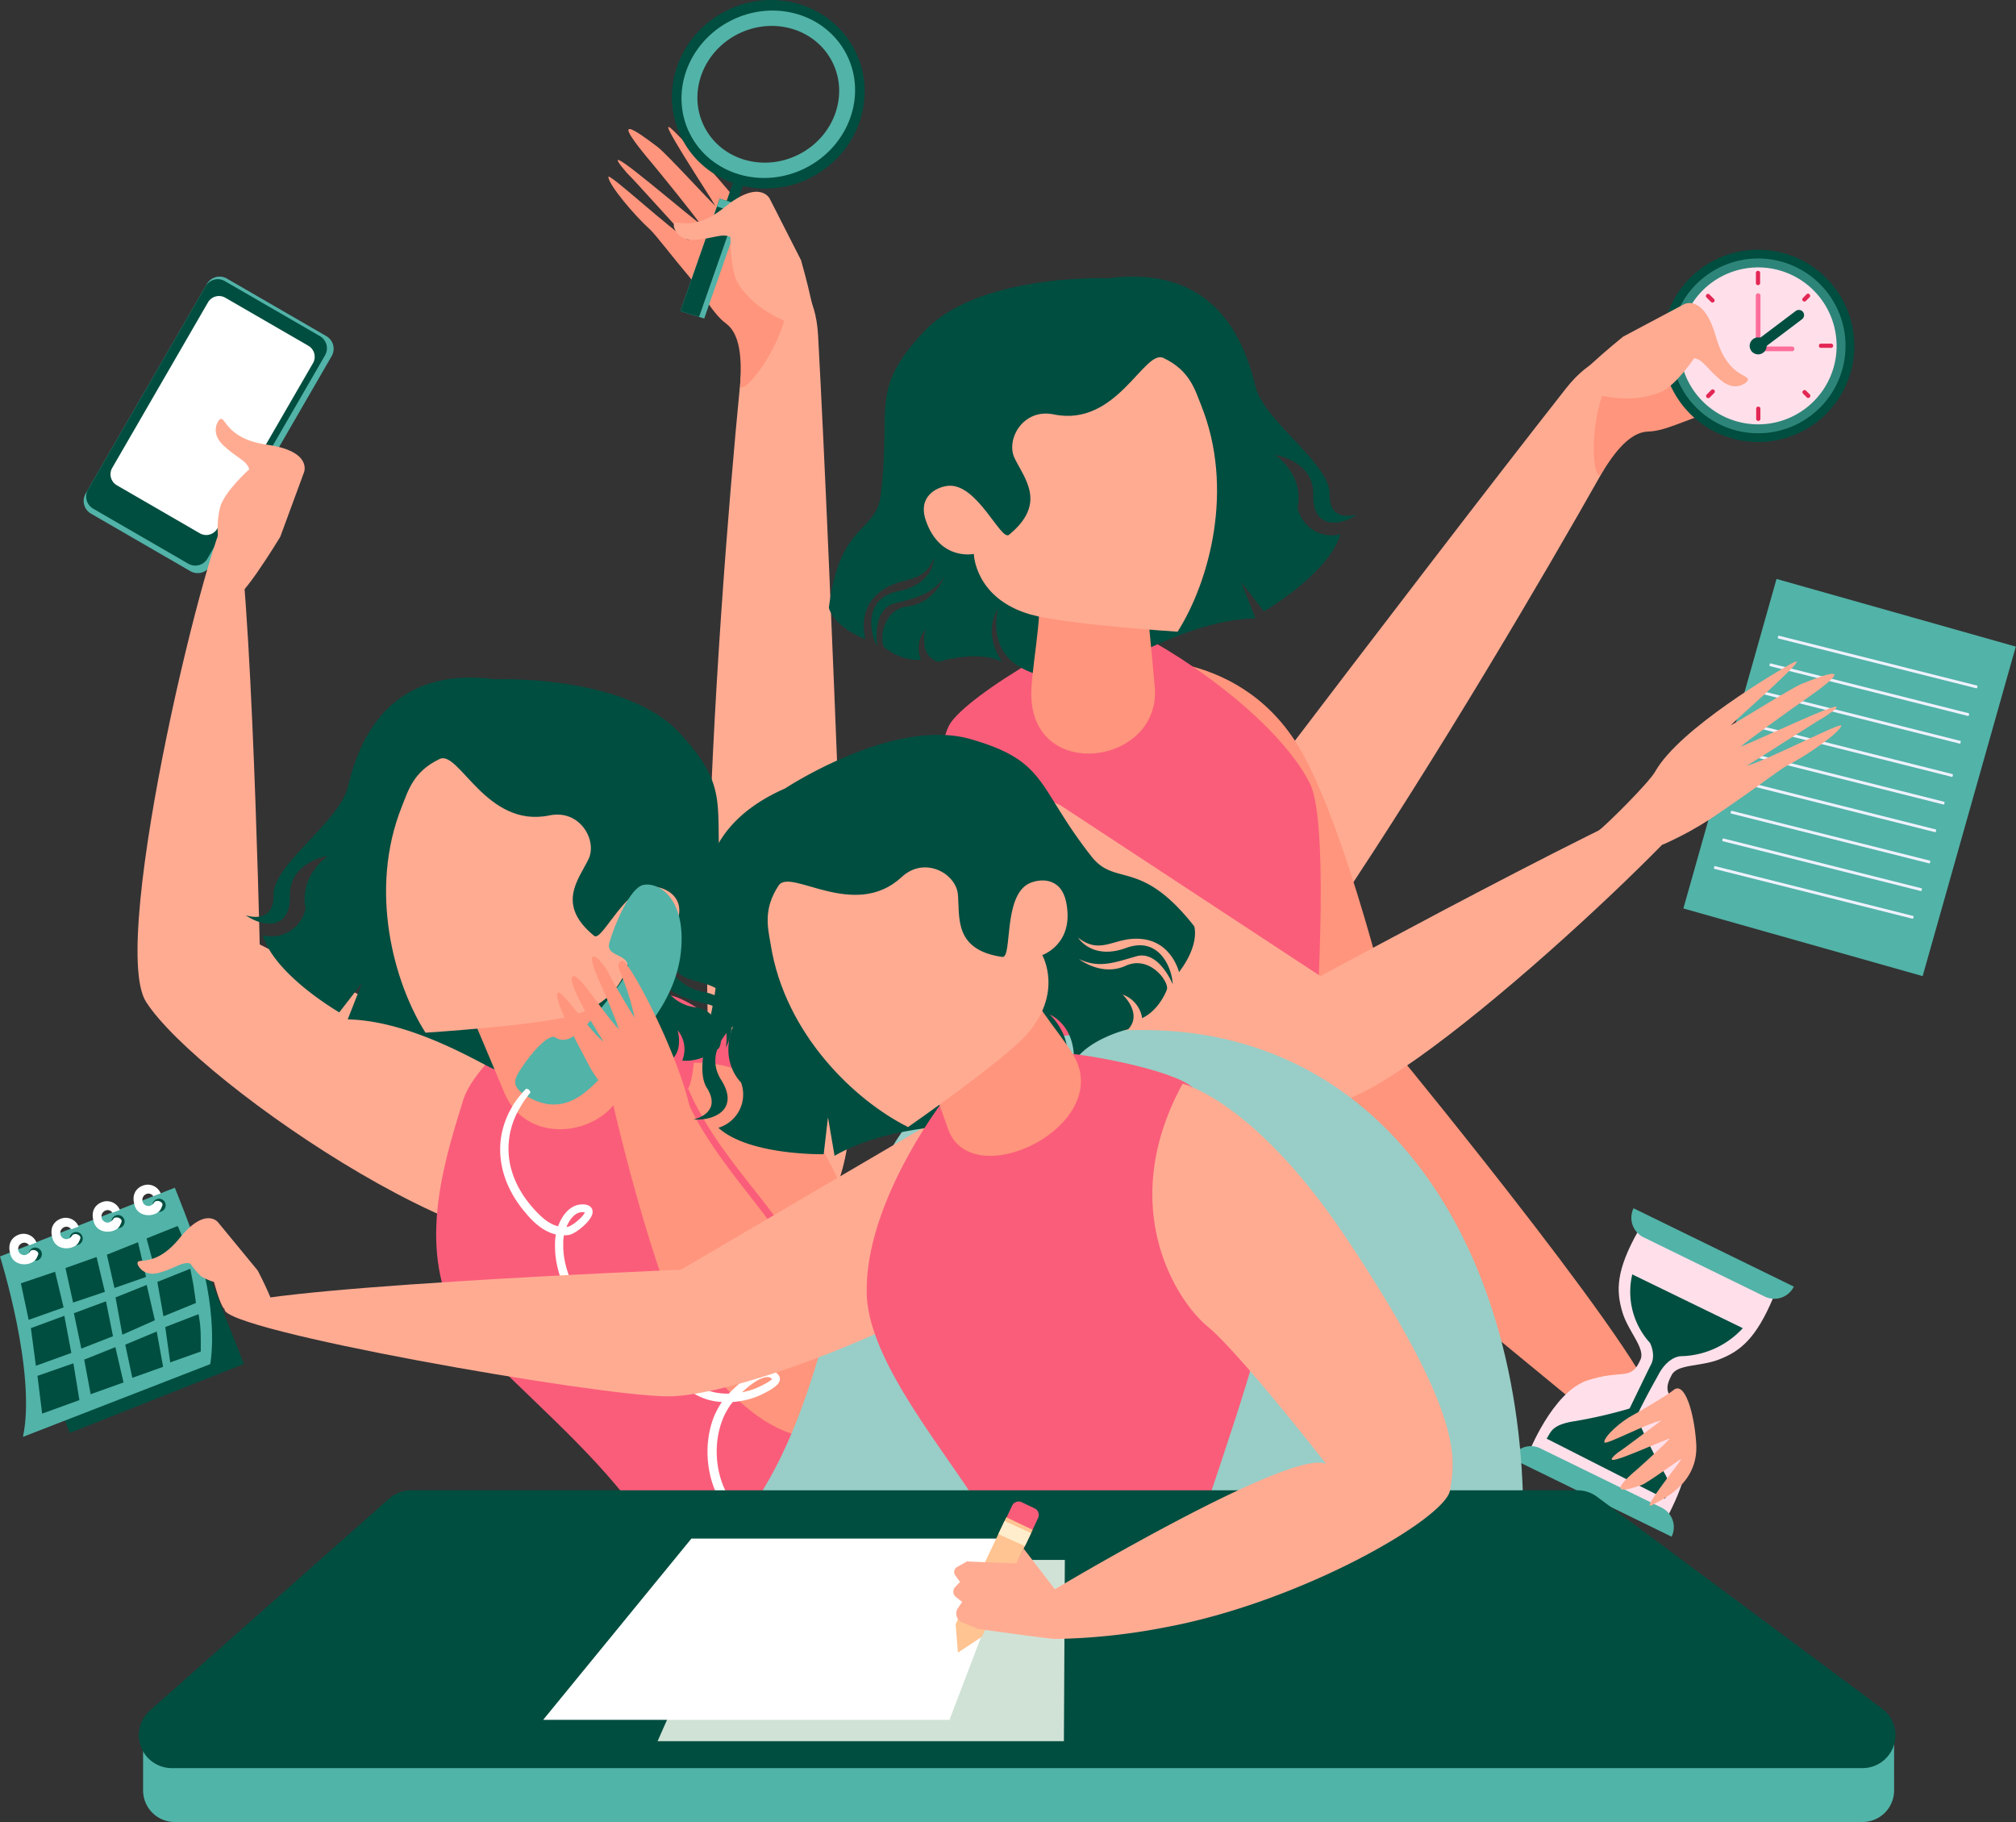 <svg xmlns="http://www.w3.org/2000/svg" xmlns:xlink="http://www.w3.org/1999/xlink" width="387.427" height="350.082" viewBox="0 0 387.427 350.082">
  <rect x="0" y="0" width="387.427" height="350.082" fill="#333333" stroke="none"/>
  <defs>
    <clipPath id="clip-path">
      <path id="Trazado_110989" data-name="Trazado 110989" d="M193.833,280.758s-.571,6.4-1.829,4.944c-5.93-6.857-14.287-3.343-14.591-1.452-.135.838,9.145,40.99,16.42,51.346,15.459,22,28.831,19.216,33.219,11.761C233.806,335.882,223.311,279.726,193.833,280.758Z" fill="none"/>
    </clipPath>
    <clipPath id="clip-path-2">
      <path id="Trazado_111028" data-name="Trazado 111028" d="M258.945,370.489l-5.057-2.406-9.741,20.549.449,5.457,4.608-3.051Z" fill="none"/>
    </clipPath>
  </defs>
  <g id="Grupo_78706" data-name="Grupo 78706" transform="translate(-60.501 -76.554)">
    <g id="Grupo_74550" data-name="Grupo 74550">
      <g id="Grupo_74540" data-name="Grupo 74540">
        <path id="Trazado_110958" data-name="Trazado 110958" d="M205.121,314.351s17.108,5.289,18.82-23.367c0,0-3.677-103.621-6.225-150-.853-15.527-13.295-13.942-14.616-12.3-.587.729.677,11.054-.356,21.6C198.246,196.173,189.927,310.132,205.121,314.351Z" fill="#ffab92" fill-rule="evenodd"/>
      </g>
      <g id="Grupo_74541" data-name="Grupo 74541">
        <path id="Trazado_110959" data-name="Trazado 110959" d="M202.751,150.436c-.22,3.583,11.263-10.4,8.853-19.941-2.344-9.28-19.79-26.97-21.522-28.688-2.172-2.112-2.008-1.2,6.872,12.638.253.4.5.806.74,1.212.085.144.171.29.258.436-1.589-1.464-9.328-9.969-11.054-11.286-4.016-3.068-9.96-7.313-.789,3.488,1.024,1.232,8.053,9.845,8.928,11.286-6.875-5.431-20.69-17.475-14.072-9.81,1.081.979,10.974,12.029,11.963,13-3.624-2.113-15.579-13.244-15.516-12.206.091,1.522,4.982,7.364,8.028,10.1.988.889,4.981,6.089,6.9,8.318,3.079,3.584,4.907,7.672,7.7,9.739S203.042,145.672,202.751,150.436Z" fill="#ff957c" fill-rule="evenodd"/>
      </g>
      <g id="Grupo_74548" data-name="Grupo 74548">
        <g id="Grupo_74542" data-name="Grupo 74542">
          <path id="Trazado_110960" data-name="Trazado 110960" d="M199.995,115.591l1.9.585,2.013-5.761-1.9-.585Z" fill="#004e40" fill-rule="evenodd"/>
        </g>
        <g id="Grupo_74543" data-name="Grupo 74543">
          <path id="Trazado_110961" data-name="Trazado 110961" d="M191.259,136.342l4.577,1.41,7.551-21.607-4.577-1.41Z" fill="#52b3a8" fill-rule="evenodd"/>
        </g>
        <g id="Grupo_74544" data-name="Grupo 74544">
          <path id="Trazado_110962" data-name="Trazado 110962" d="M191.259,136.342l3.587,1.1L202.4,115.84l-3.587-1.1Z" fill="#004e40" fill-rule="evenodd"/>
        </g>
        <g id="Grupo_74545" data-name="Grupo 74545">
          <path id="Trazado_110963" data-name="Trazado 110963" d="M198.283,116.241l4.577,1.41.527-1.507-4.577-1.41Z" fill="#52b3a8" fill-rule="evenodd"/>
        </g>
        <g id="Grupo_74546" data-name="Grupo 74546">
          <path id="Trazado_110964" data-name="Trazado 110964" d="M214.767,107.771c-7.51,3.795-16.563,1.007-20.219-6.228s-.531-16.176,6.979-19.972,16.563-1.007,20.219,6.227.532,16.177-6.979,19.973m-14.726-29.14c-9.2,4.647-13.022,15.6-8.546,24.455s15.562,12.272,24.758,7.625,13.023-15.6,8.546-24.455-15.561-12.273-24.758-7.625" fill="#004e40"/>
        </g>
        <g id="Grupo_74547" data-name="Grupo 74547">
          <path id="Trazado_110965" data-name="Trazado 110965" d="M213.994,106.24c-6.794,3.434-14.92,1.037-18.149-5.352S195.506,86.535,202.3,83.1s14.92-1.037,18.149,5.353.339,14.353-6.455,17.786M200.988,80.5c-8.319,4.205-11.858,13.955-7.9,21.779s13.9,10.759,22.222,6.554,11.858-13.955,7.9-21.778S209.308,76.3,200.988,80.5" fill="#52b3a8"/>
        </g>
      </g>
      <g id="Grupo_74549" data-name="Grupo 74549">
        <path id="Trazado_110966" data-name="Trazado 110966" d="M214.441,126.549l-6-11.788s-1.853-3.948-8.67,1.592-9.99,1.535-9.772,3.691c0,0,.5,2.812,4.069,2.59s5.224-1.353,6.8-.527c0,0-.109,6.583,1.6,9.138,4.413,6.58,11.628,7.538,13.843,9.442C219.23,143.192,214.441,126.549,214.441,126.549Z" fill="#ffab92" fill-rule="evenodd"/>
      </g>
    </g>
    <g id="Grupo_74564" data-name="Grupo 74564">
      <g id="Grupo_74551" data-name="Grupo 74551">
        <path id="Trazado_110967" data-name="Trazado 110967" d="M272.227,300.352s-17.044-5.491-1.993-29.937c0,0,62.5-82.729,91.217-119.238,9.612-12.224,18.89-3.783,19.028-1.678.062.933-6.9,8.661-12.112,17.891C345.707,207.541,287.09,305.622,272.227,300.352Z" fill="#ffab92" fill-rule="evenodd"/>
      </g>
      <g id="Grupo_74552" data-name="Grupo 74552">
        <path id="Trazado_110968" data-name="Trazado 110968" d="M368.277,167.507c-1.877,3.06-3.249-14.984,4.2-21.41,7.247-6.252,31.687-10.72,34.092-11.133,2.991-.481,2.334.169-12.883,6.4-.437.183-.868.375-1.3.567l-.462.21c2.141-.287,13.361-2.808,15.53-2.894,5.05-.207,12.355-.27-1.356,3.308-1.545.421-12.246,3.437-13.789,4.115,8.747-.5,26.973-2.429,17.153.048-1.447.18-15.891,3.547-17.26,3.778,4.18.35,20.358-1.9,19.711-1.086-.948,1.194-8.306,3.169-12.373,3.662-1.32.161-7.574,2.126-10.426,2.849-4.578,1.166-8.422,3.464-11.891,3.556S370.774,163.439,368.277,167.507Z" fill="#ff957c" fill-rule="evenodd"/>
      </g>
      <g id="Grupo_74562" data-name="Grupo 74562">
        <g id="Grupo_74553" data-name="Grupo 74553">
          <path id="Trazado_110969" data-name="Trazado 110969" d="M416.852,143.011a18.475,18.475,0,1,1-18.475-18.475,18.474,18.474,0,0,1,18.475,18.475" fill="#004e40"/>
        </g>
        <g id="Grupo_74556" data-name="Grupo 74556">
          <g id="Grupo_74555" data-name="Grupo 74555" opacity="0.55">
            <g id="Grupo_74554" data-name="Grupo 74554">
              <path id="Trazado_110970" data-name="Trazado 110970" d="M415.168,143.011a16.79,16.79,0,1,1-16.791-16.79,16.792,16.792,0,0,1,16.791,16.79" fill="#52b3a8"/>
            </g>
          </g>
        </g>
        <g id="Grupo_74557" data-name="Grupo 74557">
          <path id="Trazado_110971" data-name="Trazado 110971" d="M413.455,143.011a15.077,15.077,0,1,1-15.078-15.077,15.078,15.078,0,0,1,15.078,15.077" fill="#ffe0ea"/>
        </g>
        <path id="Trazado_110972" data-name="Trazado 110972" d="M398.418,157.429h-.03a.391.391,0,0,1-.392-.392v-1.962a.391.391,0,0,1,.392-.392h.03a.391.391,0,0,1,.391.392v1.962A.391.391,0,0,1,398.418,157.429Zm-9.916-4.486-.021-.021a.392.392,0,0,1,0-.554l.882-.882a.392.392,0,0,1,.554,0l.021.021a.393.393,0,0,1,0,.555l-.882.881A.39.39,0,0,1,388.5,152.943Zm18.5-1.307.021-.021a.392.392,0,0,1,.554,0l.717.717a.392.392,0,0,1,0,.554l-.021.021a.392.392,0,0,1-.554,0l-.717-.717A.392.392,0,0,1,407.005,151.636Zm-20.691-8.192h-1.963a.393.393,0,0,1-.392-.392v-.03a.392.392,0,0,1,.392-.392h1.963a.392.392,0,0,1,.392.392v.03A.393.393,0,0,1,386.314,143.444Zm26.089-.051h-1.962a.392.392,0,0,1-.392-.392v-.03a.391.391,0,0,1,.392-.392H412.4a.391.391,0,0,1,.392.392V143A.392.392,0,0,1,412.4,143.393Zm-23.958-10.245.021-.021a.392.392,0,0,1,.554,0l.882.882a.392.392,0,0,1,0,.554l-.021.021a.392.392,0,0,1-.554,0l-.882-.882A.392.392,0,0,1,388.445,133.148Zm18.545,1.236-.021-.022a.392.392,0,0,1,0-.554l.717-.717a.392.392,0,0,1,.554,0l.021.021a.392.392,0,0,1,0,.554l-.717.718A.392.392,0,0,1,406.99,134.384Zm-8.623-3.044h-.03a.392.392,0,0,1-.392-.392v-1.963a.392.392,0,0,1,.392-.392h.03a.393.393,0,0,1,.392.392v1.963A.393.393,0,0,1,398.367,131.34Z" fill="#e32755"/>
        <g id="Grupo_74558" data-name="Grupo 74558">
          <path id="Trazado_110973" data-name="Trazado 110973" d="M398.388,143.244h-.033a.432.432,0,0,1-.433-.432v-9.468a.433.433,0,0,1,.433-.432h.033a.433.433,0,0,1,.433.432v9.468a.432.432,0,0,1-.433.432" fill="#ff6e9a"/>
        </g>
        <g id="Grupo_74559" data-name="Grupo 74559">
          <path id="Trazado_110974" data-name="Trazado 110974" d="M397.922,143.6v-.033a.433.433,0,0,1,.433-.433H404.9a.433.433,0,0,1,.433.433v.033a.432.432,0,0,1-.433.432h-6.547a.432.432,0,0,1-.433-.432" fill="#ff6e9a"/>
        </g>
        <g id="Grupo_74560" data-name="Grupo 74560">
          <path id="Trazado_110975" data-name="Trazado 110975" d="M406.2,137.1l-7.776,5.862" fill="none" stroke="#004e40" stroke-linecap="round" stroke-miterlimit="10" stroke-width="2"/>
        </g>
        <g id="Grupo_74561" data-name="Grupo 74561">
          <path id="Trazado_110976" data-name="Trazado 110976" d="M400.006,143.011a1.629,1.629,0,1,1-1.629-1.628,1.629,1.629,0,0,1,1.629,1.628" fill="#004e40"/>
        </g>
      </g>
      <g id="Grupo_74563" data-name="Grupo 74563">
        <path id="Trazado_110977" data-name="Trazado 110977" d="M372.421,141.238,384.1,135.03s3.783-2.169,6.184,6.281,7.3,6.992,5.881,8.632c0,0-2.024,2.015-4.818-.215s-3.5-4.108-5.264-4.336c0,0-3.69,5.453-6.559,6.562-7.39,2.854-13.848-.5-16.755-.218C358.944,152.114,372.421,141.238,372.421,141.238Z" fill="#ffab92" fill-rule="evenodd"/>
      </g>
    </g>
    <g id="Grupo_74583" data-name="Grupo 74583">
      <g id="Grupo_74568" data-name="Grupo 74568">
        <g id="Grupo_74565" data-name="Grupo 74565">
          <path id="Trazado_110978" data-name="Trazado 110978" d="M124.24,144.977a2.815,2.815,0,0,0-1.027-3.845l-19.1-11.05a2.814,2.814,0,0,0-3.845,1.027L76.957,171.4a2.815,2.815,0,0,0,1.027,3.845l19.1,11.05a2.815,2.815,0,0,0,3.845-1.027Z" fill="#52b3a8" fill-rule="evenodd"/>
        </g>
        <g id="Grupo_74566" data-name="Grupo 74566">
          <path id="Trazado_110979" data-name="Trazado 110979" d="M122.968,144.82a2.7,2.7,0,0,0-.983-3.681L103.7,130.56a2.694,2.694,0,0,0-3.681.983l-22.6,39.064a2.7,2.7,0,0,0,.984,3.681l18.286,10.579a2.7,2.7,0,0,0,3.682-.983Z" fill="#004e40" fill-rule="evenodd"/>
        </g>
        <g id="Grupo_74567" data-name="Grupo 74567">
          <path id="Trazado_110980" data-name="Trazado 110980" d="M120.65,146.331a2.448,2.448,0,0,0-.893-3.343l-15.947-9.225a2.448,2.448,0,0,0-3.343.892l-18.4,31.8a2.447,2.447,0,0,0,.892,3.343l15.947,9.225a2.447,2.447,0,0,0,3.343-.892Z" fill="#fff" fill-rule="evenodd"/>
        </g>
      </g>
      <g id="Grupo_74569" data-name="Grupo 74569">
        <path id="Trazado_110981" data-name="Trazado 110981" d="M114.358,179.7l4.571-12.412s1.637-4.041-7.06-5.277-7.916-6.285-9.349-4.659c0,0-1.722,2.278.866,4.744s4.543,2.913,5.007,4.63c0,0-4.9,4.393-5.614,7.386-1.827,7.708,2.373,13.652,2.483,16.571C105.4,194.526,114.358,179.7,114.358,179.7Z" fill="#ffab92" fill-rule="evenodd"/>
      </g>
      <g id="Grupo_74570" data-name="Grupo 74570">
        <path id="Trazado_110982" data-name="Trazado 110982" d="M173.991,313.186s13.383-11.9-10.246-28.2l-53.332-26.967s-1.947-85.647-5.59-83.813S81.16,257.394,88.556,269.027C98.608,284.831,159.876,326.486,173.991,313.186Z" fill="#ffab92" fill-rule="evenodd"/>
      </g>
      <g id="Grupo_74571" data-name="Grupo 74571">
        <path id="Trazado_110983" data-name="Trazado 110983" d="M146.621,326.64c-5.308-13.348-.169-28.669,2.828-38.535,1.283-4.236,5.525-8.523,13.688-17.028,1.237-1.287,19.734-4.8,26.057-3.327,8.065,1.87,23.326,17.55,26.225,28.7,4.363,16.78,20.207,40.729,45.848,70.388,10.652,12.321-69.087,27.333-69.156,23.535C191.594,363.366,152.184,340.632,146.621,326.64Z" fill="#fa5d7a" fill-rule="evenodd"/>
      </g>
      <g id="Grupo_74575" data-name="Grupo 74575">
        <g id="Grupo_74572" data-name="Grupo 74572">
          <path id="Trazado_110984" data-name="Trazado 110984" d="M155.7,207.074s24.916-1.009,35.42,10.335,6.108,14.2,8.213,31.315c.918,7.433,7.921,5.055,9.964,21.676,0,0-.784,3.541-7.055,6.026,0,0,1.744-5.408-2.543-8.914s-8.529-1.315-10.637-6.774c0,0,.014,5.115,6.867,6.455s5.441,8.21,4.07,10.6c0,0,1.116-7.051-3.237-8.211s-7.358-1.73-9.678-5.238c0,0,1.923,5.156,7.028,5.751s5.6,7.178,4.348,8.039c0,0-3.171,2.583-6.855,2.2a5.717,5.717,0,0,0-.881-5.83s1.483,5.107-2.495,6.276c0,0-7.467-2.432-12.251.009,0,0,3.975-5.13.779-10.277,0,0,2.171,7.207-3.715,10.961s-13.572,2.721-19.181-.251-16.315-8.57-26.535-8.805l2.747-6.992-4.371,5.647s-12.43-7.173-14.7-14.817a6.676,6.676,0,0,0,8.227-5.2s-1.6-5.515,4.256-10.037c0,0-7.41,1.129-7.269,7.636s-4.949,6.208-8.5,3.753c0,0,5.467,1.968,5.35-3.89s12.661-14.049,14.276-20.748C129.36,219.4,134.823,204.354,155.7,207.074Z" fill="#004e40" fill-rule="evenodd"/>
        </g>
        <g id="Grupo_74573" data-name="Grupo 74573">
          <path id="Trazado_110985" data-name="Trazado 110985" d="M148.614,265.6s19.558-11.534,19.371-8.076c-.223,4.077,7.279,12.751,10.594,18.287,9.432,15.752-15.633,25.109-21.344,10.246Z" fill="#ff957c" fill-rule="evenodd"/>
        </g>
        <g id="Grupo_74574" data-name="Grupo 74574">
          <path id="Trazado_110986" data-name="Trazado 110986" d="M170.579,271.656c10.669-3.091,10.853-11.629,10.853-11.629s6.468,1.416,9.2-6.354c1.661-4.718-2.08-6.468-4.135-6.719-5.661-.693-10.256,10.7-11.83,9.405-7.321-6-3-10.756-1.079-14.7,1.763-3.618-1.628-9.658-7.513-8.431-12.142,2.523-17.363-12.6-21.081-10.843-5.08,2.4-6.048,6.109-7.244,9.078-6.462,16.081-1.584,33.894,4.521,43.512C142.272,274.973,163.866,273.6,170.579,271.656Z" fill="#ffab92" fill-rule="evenodd"/>
        </g>
      </g>
      <g id="Grupo_74580" data-name="Grupo 74580">
        <path id="Trazado_110987" data-name="Trazado 110987" d="M193.833,280.758s-.571,6.4-1.829,4.944c-5.93-6.857-14.287-3.343-14.591-1.452-.135.838,9.145,40.99,16.42,51.346,15.459,22,28.831,19.216,33.219,11.761C233.806,335.882,223.311,279.726,193.833,280.758Z" fill="#ff957c" fill-rule="evenodd"/>
        <g id="Grupo_74579" data-name="Grupo 74579">
          <g id="Grupo_74578" data-name="Grupo 74578" clip-path="url(#clip-path)">
            <g id="Grupo_74577" data-name="Grupo 74577">
              <g id="Grupo_74576" data-name="Grupo 74576">
                <path id="Trazado_110988" data-name="Trazado 110988" d="M192.022,283.991l.1.222.063.139.033.084.089.226.09.225.091.224.093.224.093.222.094.222.1.222.1.22.1.221.1.218.1.219.1.218.1.216.1.217.1.215.106.215.106.215.108.213.107.213.109.213.112.211.11.212.113.21.113.211.115.209.114.208.117.209.1.185.012.022.116.208.116.208.117.208.118.206.119.206.119.206.12.2.243.411.248.407.248.4.252.4.256.4.257.4.261.4.263.4.266.395.267.394.271.392.273.391.273.39.277.388.278.388.28.386.283.386.283.384.285.382.287.383.288.381.289.381.29.38.292.38.052.066.239.313.293.379.294.377.589.755.59.754.592.753,1.185,1.505.592.753.419.536.17.219.584.757.292.379.29.38.29.38.288.382.287.381.285.383.286.384.282.383.281.386.28.385.234.327.043.061.273.39.272.392.268.392.266.394.265.4.262.4.161.247.1.151.255.4.252.4.249.4.246.4.245.407.241.408.237.411.116.206.118.207.016.029.1.177.115.208.113.208.113.209.111.209.111.209.11.211.108.21.109.212.106.211.106.213.1.212.1.214.1.214.1.214.1.214.035.079.064.138.1.217.1.216.1.218.094.218.093.219.092.22.091.219.09.222.089.22.087.222.072.184.014.039.081.224.08.226.079.227.077.225.076.228.076.227.074.228.072.229.071.23.071.23.068.231.067.231.066.232.065.233.063.233.064.234.06.235.059.235.058.236.057.237.056.237.053.238.053.238.036.169.015.071.048.241.047.24.045.243.045.243.043.243.042.243.039.245.038.246.037.246.035.247.034.248.032.248.032.25.029.251.027.251.026.252.024.252.023.254.022.254.012.165.005.09.013.257.011.258.011.258.008.258.008.26.006.26.005.262,0,.261-.08.1-.089-.089-.021-.261-.023-.258-.024-.259-.028-.257-.029-.255-.032-.254-.033-.254-.035-.252-.014-.089-.02-.162-.035-.251-.035-.249-.038-.249-.039-.247-.041-.246-.043-.246-.044-.244-.047-.243-.047-.242-.049-.241-.052-.241-.052-.239-.055-.239-.056-.237-.058-.235-.059-.236-.06-.234-.063-.234-.064-.233-.019-.068-.045-.164-.066-.23-.067-.231-.069-.228-.07-.229-.072-.227-.072-.227-.075-.226-.076-.224-.077-.224-.079-.223-.079-.222-.082-.222-.083-.22-.084-.219-.085-.22-.086-.218-.089-.217-.088-.217-.092-.216-.091-.215-.092-.214-.1-.213-.1-.213-.017-.037-.076-.177-.094-.213-.095-.213-.1-.211-.1-.211-.1-.21-.1-.21-.1-.21-.1-.209-.1-.207-.1-.208-.067-.132-.037-.075-.105-.206-.1-.207-.106-.206-.108-.2-.109-.206-.109-.2-.11-.2-.112-.2-.113-.2-.112-.2-.116-.2-.114-.2-.116-.2-.117-.2-.118-.2-.1-.17-.018-.029-.119-.2-.119-.2-.242-.4-.245-.394-.248-.394-.252-.392-.254-.389-.257-.389-.26-.387-.1-.146-.162-.241-.264-.386-.264-.385-.269-.384-.271-.383-.273-.382-.275-.381-.043-.06-.23-.321-.277-.382-.277-.381-.28-.38-.281-.379-.283-.38-.285-.378-.285-.379-.288-.377-.287-.378-.291-.376-.581-.754-.169-.218-.414-.536-.586-.756-1.176-1.511-.589-.758-.588-.759-.586-.762-.293-.381-.293-.383-.239-.315-.051-.067-.29-.386-.289-.385-.288-.386-.287-.388-.286-.389-.285-.389-.282-.392-.282-.391-.28-.394-.278-.394-.277-.4-.275-.4-.272-.4-.27-.4-.269-.4-.266-.4-.263-.406-.261-.408-.26-.409-.256-.411-.253-.413-.25-.416-.247-.416-.245-.42-.121-.21-.121-.212-.119-.211-.118-.212-.118-.213-.117-.214-.116-.213-.012-.024-.1-.193-.112-.215-.111-.218-.111-.217-.109-.219-.107-.218-.108-.219-.107-.221-.1-.22-.1-.222-.1-.222-.1-.221-.1-.225-.1-.223-.1-.224-.1-.225-.1-.226-.1-.227-.1-.227-.093-.228-.093-.229-.091-.228-.09-.231-.089-.23-.089-.232-.086-.232-.085-.233-.085-.234-.031-.087-.043-.151-.068-.239-.036-.131.341-.242.119-.042.415-.03Z" fill="#fa5d7a" fill-rule="evenodd"/>
              </g>
            </g>
          </g>
        </g>
      </g>
      <g id="Grupo_74581" data-name="Grupo 74581">
        <path id="Trazado_110990" data-name="Trazado 110990" d="M191.493,256.9c0-8.428-4.837-10.915-7.4-10.308-2.607.617-5.553,7.831-6.482,11.061-1.072,3.734,7.261,1.19,1.454,8.733-6.05,7.859-9.045,11.3-11.875,9.484-1.239-.793-4.744,3.106-6.834,6.437-1.156,1.841-1.565,3.182,1.643,5.017,7.893,4.515,12.676-2.637,16.091-5.929C185.966,273.8,191.493,266.326,191.493,256.9Z" fill="#52b3a8" fill-rule="evenodd"/>
      </g>
      <g id="Grupo_74582" data-name="Grupo 74582">
        <path id="Trazado_110991" data-name="Trazado 110991" d="M191.466,299.436c8.865-2.772-9.9-39.058-11.417-38.309-1.923.948.382,1.845,2.4,10.911.069.307-3.939-6.361-5.041-8.58-1.469-2.956-5.331-6.107-1.473,2.194.421.947,3.258,7.563,3.478,8.665-3.849-4.2-7.719-10.975-8.858-10.145-1.383,1.01,5.447,11.782,5.931,12.534-2.3-1.649-7.958-9.85-8.707-9.451-1.474.791,5.16,12.433,5.978,14.147C175.071,284.156,187.553,300.661,191.466,299.436Z" fill="#ff957c" fill-rule="evenodd"/>
      </g>
    </g>
    <g id="Grupo_74607" data-name="Grupo 74607">
      <g id="Grupo_74584" data-name="Grupo 74584">
        <path id="Trazado_110992" data-name="Trazado 110992" d="M277.146,203.376s22.588-2.662,33.9,18.339c9.714,18.041,18.794,58.2,18.794,58.2s51.626,62.849,48.827,67.913c-1.641,2.968-3.005,8.529-9.171,3.392-16.907-14.083-54.341-44.356-61.9-51.719C294.173,286.435,261.245,214.477,277.146,203.376Z" fill="#ff957c" fill-rule="evenodd"/>
      </g>
      <g id="Grupo_74585" data-name="Grupo 74585">
        <path id="Trazado_110993" data-name="Trazado 110993" d="M312.139,226.882c-6.636-12.709-26.551-26.031-36.105-30.082-4.105-1.741-30.008,13.295-33.135,19.121-3.989,7.433,1.409,29.844,3.495,41.194.98,5.338,12.039,90.153,28.048,104.776,12.02,10.982,34.121-.342,33.762-4.136C307.042,345.389,319.1,240.2,312.139,226.882Z" fill="#fa5d7a" fill-rule="evenodd"/>
      </g>
      <g id="Grupo_74586" data-name="Grupo 74586">
        <path id="Trazado_110994" data-name="Trazado 110994" d="M234.767,236.46s3.651-17.53,29.556-5.16l49.948,32.813s75.237-40.97,75.461-36.9-60.348,61.953-74.119,61.334C296.9,287.7,230.265,255.325,234.767,236.46Z" fill="#ffab92" fill-rule="evenodd"/>
      </g>
      <g id="Grupo_74597" data-name="Grupo 74597">
        <rect id="Rectángulo_32946" data-name="Rectángulo 32946" width="65.814" height="47.798" transform="matrix(0.272, -0.962, 0.962, 0.272, 384.006, 251.105)" fill="#52b3a8"/>
        <g id="Grupo_74596" data-name="Grupo 74596">
          <g id="Grupo_74587" data-name="Grupo 74587">
            <path id="Trazado_110995" data-name="Trazado 110995" d="M440.527,208.44a.137.137,0,0,0-.1-.164l-38.042-9.57a.134.134,0,0,0-.163.1l-.064.263a.137.137,0,0,0,.1.164L440.3,208.8a.134.134,0,0,0,.163-.1Z" fill="#eef2ff" fill-rule="evenodd"/>
          </g>
          <g id="Grupo_74588" data-name="Grupo 74588">
            <path id="Trazado_110996" data-name="Trazado 110996" d="M435.806,225.452a.137.137,0,0,0-.1-.165l-38.041-9.569a.132.132,0,0,0-.163.1l-.064.263a.135.135,0,0,0,.1.164l38.041,9.57a.134.134,0,0,0,.163-.1Z" fill="#eef2ff" fill-rule="evenodd"/>
          </g>
          <g id="Grupo_74589" data-name="Grupo 74589">
            <path id="Trazado_110997" data-name="Trazado 110997" d="M431.459,242.078a.137.137,0,0,0-.1-.165l-38.041-9.569a.133.133,0,0,0-.163.1l-.064.263a.137.137,0,0,0,.1.164l38.041,9.57a.135.135,0,0,0,.163-.1Z" fill="#eef2ff" fill-rule="evenodd"/>
          </g>
          <g id="Grupo_74590" data-name="Grupo 74590">
            <path id="Trazado_110998" data-name="Trazado 110998" d="M438.921,213.755a.137.137,0,0,0-.1-.164l-38.042-9.57a.135.135,0,0,0-.163.1l-.064.263a.138.138,0,0,0,.1.165l38.041,9.569a.134.134,0,0,0,.163-.1Z" fill="#eef2ff" fill-rule="evenodd"/>
          </g>
          <g id="Grupo_74591" data-name="Grupo 74591">
            <path id="Trazado_110999" data-name="Trazado 110999" d="M434.2,230.766a.136.136,0,0,0-.1-.164l-38.041-9.57a.133.133,0,0,0-.163.1l-.064.263a.135.135,0,0,0,.1.164l38.041,9.57a.134.134,0,0,0,.163-.1Z" fill="#eef2ff" fill-rule="evenodd"/>
          </g>
          <g id="Grupo_74592" data-name="Grupo 74592">
            <path id="Trazado_111000" data-name="Trazado 111000" d="M429.853,247.393a.137.137,0,0,0-.1-.165l-38.041-9.57a.134.134,0,0,0-.163.1l-.064.263a.137.137,0,0,0,.1.164l38.042,9.57a.134.134,0,0,0,.163-.1Z" fill="#eef2ff" fill-rule="evenodd"/>
          </g>
          <g id="Grupo_74593" data-name="Grupo 74593">
            <path id="Trazado_111001" data-name="Trazado 111001" d="M437.315,219.07a.138.138,0,0,0-.1-.165l-38.041-9.569a.134.134,0,0,0-.163.1l-.064.263a.137.137,0,0,0,.1.164l38.041,9.57a.135.135,0,0,0,.163-.1Z" fill="#eef2ff" fill-rule="evenodd"/>
          </g>
          <g id="Grupo_74594" data-name="Grupo 74594">
            <path id="Trazado_111002" data-name="Trazado 111002" d="M432.594,236.081a.136.136,0,0,0-.1-.164l-38.041-9.57a.135.135,0,0,0-.164.1l-.063.263a.136.136,0,0,0,.1.165l38.041,9.569a.133.133,0,0,0,.163-.1Z" fill="#eef2ff" fill-rule="evenodd"/>
          </g>
          <g id="Grupo_74595" data-name="Grupo 74595">
            <path id="Trazado_111003" data-name="Trazado 111003" d="M428.247,252.707a.137.137,0,0,0-.1-.164l-38.041-9.57a.135.135,0,0,0-.163.1l-.064.263a.138.138,0,0,0,.1.165l38.042,9.569a.135.135,0,0,0,.163-.1Z" fill="#eef2ff" fill-rule="evenodd"/>
          </g>
        </g>
      </g>
      <g id="Grupo_74598" data-name="Grupo 74598">
        <path id="Trazado_111004" data-name="Trazado 111004" d="M380.468,238.661c-2.346,1.071-19.726,2.629-12.811-2.452,1.511-1.111,9.691-9.212,10.936-11.413,4.708-8.334,23.733-19.374,25.857-20.575,2.653-1.464,2.254-.63-9.961,10.379-.35.321-.69.647-1.033.974l-.364.353c1.918-.993,11.627-7.157,13.639-7.971,4.683-1.9,11.536-4.429-.159,3.572-1.312.918-10.364,7.373-11.587,8.532,8.063-3.426,24.565-11.4,16.16-5.752-1.3.659-13.758,8.709-14.968,9.389,4.052-1.083,18.519-8.667,18.185-7.683-.489,1.444-6.747,5.79-10.408,7.628-1.188.6-6.41,4.56-8.849,6.2C391.19,232.491,387.681,235.37,380.468,238.661Z" fill="#ffab92" fill-rule="evenodd"/>
      </g>
      <g id="Grupo_74602" data-name="Grupo 74602">
        <g id="Grupo_74599" data-name="Grupo 74599">
          <path id="Trazado_111005" data-name="Trazado 111005" d="M273.384,130.028s-24.916-1.009-35.42,10.335-6.108,14.2-8.213,31.315c-.917,7.433-7.921,5.055-9.964,21.676,0,0,.784,3.541,7.055,6.026,0,0-1.744-5.408,2.543-8.914s8.53-1.315,10.637-6.774c0,0-.013,5.115-6.867,6.455s-5.441,8.21-4.07,10.6c0,0-1.116-7.051,3.237-8.211s7.359-1.73,9.678-5.238c0,0-1.922,5.156-7.028,5.75s-5.6,7.179-4.348,8.04c0,0,3.171,2.583,6.855,2.2a5.72,5.72,0,0,1,.881-5.83s-1.482,5.107,2.5,6.276c0,0,7.466-2.433,12.25.009,0,0-3.974-5.131-.779-10.277,0,0-2.171,7.206,3.715,10.96s13.572,2.722,19.181-.25,16.316-8.57,26.535-8.806l-2.746-6.992,4.37,5.648s12.43-7.173,14.7-14.817a6.676,6.676,0,0,1-8.227-5.2s1.6-5.516-4.256-10.037c0,0,7.411,1.129,7.27,7.636s4.948,6.207,8.495,3.752c0,0-5.467,1.969-5.35-3.889s-12.661-14.049-14.275-20.749C299.721,142.356,294.258,127.308,273.384,130.028Z" fill="#004e40" fill-rule="evenodd"/>
        </g>
        <g id="Grupo_74600" data-name="Grupo 74600">
          <path id="Trazado_111006" data-name="Trazado 111006" d="M280.307,185.862s-22.686-.936-20.89,2.024c2.122,3.489-.4,14.677-.707,21.122-.88,18.339,25.634,14.756,23.654-1.042Z" fill="#ff957c" fill-rule="evenodd"/>
        </g>
        <g id="Grupo_74601" data-name="Grupo 74601">
          <path id="Trazado_111007" data-name="Trazado 111007" d="M258.5,194.61c-10.668-3.091-10.852-11.629-10.852-11.629s-6.469,1.416-9.2-6.354c-1.661-4.718,2.081-6.468,4.135-6.719,5.661-.694,10.256,10.7,11.83,9.4,7.321-6,3-10.757,1.079-14.7-1.763-3.619,1.629-9.658,7.514-8.431,12.142,2.522,17.362-12.6,21.08-10.844,5.08,2.4,6.049,6.11,7.245,9.079,6.461,16.081,1.584,33.894-4.522,43.512C286.809,197.927,265.216,196.555,258.5,194.61Z" fill="#ffab92" fill-rule="evenodd"/>
        </g>
      </g>
      <g id="Grupo_74605" data-name="Grupo 74605">
        <path id="Trazado_111008" data-name="Trazado 111008" d="M375.314,313.089l26,12.711c-3.349,7.976-6.388,10.416-10.548,12-3.5,1.335-7.867.854-8.976,2.886-2.232,4.09.374,3.649,2.8,10.375s-4.115,17.735-4.115,17.735l-26.29-12.851s4.613-11.952,11.41-14.17,8.332.247,10.188-4.027c.922-2.123-2.364-5.383-3.461-8.966C371.018,324.529,371.076,320.631,375.314,313.089Z" fill="#ffe0ea" fill-rule="evenodd"/>
        <path id="Trazado_111009" data-name="Trazado 111009" d="M374.185,321.414l21.241,10.333a16.578,16.578,0,0,1-11.847,5.385c-1.153.021-3.061.963-4.44,3.7-.067.132-1.908,3.316-3.667,6.893-1.518,3.085-2.216,5.769-3.541,5.056-1.473-.792.427-2.889,1.972-6.077,1.6-3.307,3.6-7.441,3.834-7.869,1.069-1.924-.141-4.252-.141-4.252A14.555,14.555,0,0,1,374.185,321.414Z" fill="#004e40" fill-rule="evenodd"/>
        <path id="Trazado_111010" data-name="Trazado 111010" d="M374.276,347.008a91.848,91.848,0,0,1-11,2.588c-4.683.673-4.722,2.191-5.551,3.378L380.47,364.52a4.534,4.534,0,0,0,.028-4.7A105.891,105.891,0,0,1,374.276,347.008Z" fill="#004e40" fill-rule="evenodd"/>
        <g id="Grupo_74603" data-name="Grupo 74603">
          <path id="Trazado_111011" data-name="Trazado 111011" d="M405.231,323.764l-30.8-15.056h0a4.17,4.17,0,0,0,1.915,5.577l23.309,11.394a4.169,4.169,0,0,0,5.576-1.914Z" fill="#52b3a8" fill-rule="evenodd"/>
        </g>
        <g id="Grupo_74604" data-name="Grupo 74604">
          <path id="Trazado_111012" data-name="Trazado 111012" d="M350.943,356.757l30.8,15.057h0a4.17,4.17,0,0,0-1.914-5.577L356.52,354.842a4.17,4.17,0,0,0-5.577,1.914Z" fill="#52b3a8" fill-rule="evenodd"/>
        </g>
      </g>
      <g id="Grupo_74606" data-name="Grupo 74606">
        <path id="Trazado_111013" data-name="Trazado 111013" d="M382.129,343.63c2.137-1.76,3.978,4.4,4.349,10.319.494,7.891-6.909,10.845-8.12,11.594-1.521.9-1.43.225,4.616-7.716.172-.233.337-.471.5-.71.057-.086.116-.172.175-.259-1.115.6-6.5,4.619-7.719,5.043-2.837.992-7.047,2.218-.689-3.138.709-.619,5.571-5,6.164-5.842-4.852,1.843-14.565,6.467-9.973,2.707.759-.392,7.636-5.679,8.327-6.1-2.581.361-10.963,4.939-10.951,4.117.018-1.206,3.4-4.128,5.545-5.215C375.048,348.074,380.8,344.728,382.129,343.63Z" fill="#ffab92" fill-rule="evenodd"/>
      </g>
    </g>
    <g id="Grupo_74651" data-name="Grupo 74651">
      <g id="Grupo_74608" data-name="Grupo 74608">
        <path id="Trazado_111014" data-name="Trazado 111014" d="M280.251,274.457c49.242.12,75.811,46.911,72.759,102.625-.536,9.783.336,19.8-.825,29.175-.782,6.32-179.036,25.266-176.342,6.493,1.64-11.425,6.495-23.755,19.892-35.964C234.325,341.62,207.334,274.281,280.251,274.457Z" fill="#98cec7" fill-rule="evenodd"/>
      </g>
      <path id="Trazado_111015" data-name="Trazado 111015" d="M190.847,325.013l.075.006.074.009.075.012.074.014.074.016.074.02.073.023.074.026.072.03.071.033.071.037.07.04.068.045.066.048.065.053.062.056.058.061.057.064.052.069.048.072.045.075.039.077.035.08.031.081.025.083.02.084.017.085.01.086.008.085,0,.086v.085l-.005.086-.009.085-.013.086-.016.085-.019.085-.023.085-.025.085-.028.085-.032.085-.034.086-.038.086-.039.086-.045.086-.045.088-.049.089-.051.088-.056.09-.057.09-.061.091-.065.093-.066.092-.071.094-.126.165-.128.162-.132.159-.132.154-.134.152-.136.151-.137.147-.139.144-.139.144-.142.14-.144.14-.144.137-.146.135-.147.136-.149.133-.15.133-.109.1-.11.1-.11.094-.113.092-.113.093-.114.092-.116.09-.117.09-.118.089-.119.087-.12.086-.122.084-.123.084h0l.01.082.019.145.022.144.022.145.024.144.027.145.029.144.029.144.032.145.033.144.035.145.037.144.038.145.041.144.04.145.043.144.046.143.046.145.048.143.049.143.052.143.052.144.055.141.055.142.057.142.06.142.06.141.062.141.063.139.065.139.065.14.068.138.068.138.07.138.072.137.072.137.074.135.076.135.077.134.077.134.08.132.081.133.081.131.084.13.085.131.085.128.087.128.089.126.089.127.091.126.091.124.093.123.093.121.1.122.1.12.1.119.1.118.1.117.1.115.1.114.1.114.1.112.1.111.048.05.057.061.106.109.1.108.107.107.108.106.109.106.109.1.112.1.111.1.112.1.114.1.114.1.114.095.116.093.117.091.116.09.12.089.117.086.121.086.12.084.121.081.121.08.123.078.123.078.124.074.124.074.126.071.125.069.127.069.127.066.126.063.13.064.128.059.129.058.129.057.131.055.13.053.132.051.131.048.133.047.131.044.133.043.135.041.133.039.134.036.136.034.134.033.136.03.136.028.133.025.134.024.135.022.136.022.137.019.138.017.138.017.138.015.141.014.139.011.142.012.141.009.141.007.144.005.142,0,.144,0h.4l.066-.071.133-.138.137-.141.142-.143.147-.146.15-.147.154-.148.159-.151.161-.15.166-.152.073-.068.094-.085.172-.152.174-.152.176-.15.18-.151.181-.148.184-.149.186-.145.188-.144.19-.14.19-.138.192-.135.194-.132.193-.126.1-.064.1-.06.1-.061.1-.06.1-.057.1-.057.1-.056.1-.053.1-.053.1-.051.1-.05.1-.049.1-.046.1-.046.1-.043.1-.042.1-.041.1-.038.1-.036.1-.036.1-.033.1-.03.1-.029.1-.027.1-.024.1-.021.1-.021.1-.016.1-.015.1-.012.1-.01.1-.006.1,0h.1l.1,0,.1.005.1.01.1.013.1.017.1.021.1.024.1.029.1.031.1.037.1.041.1.045.1.05.093.053.09.057.088.061.054.04.034.026.085.068.082.072.08.076.079.08.074.083.074.087.071.091.031.046.032.047.028.051.027.05.024.052.023.055.017.054.017.057.014.056.01.057.007.057,0,.056,0,.055v.064l-.008.1-.018.1-.024.1-.03.091-.036.088-.039.082-.042.077-.046.074-.046.071-.05.067-.052.065-.052.062-.054.061-.056.058-.057.057-.058.056-.06.054-.059.053-.062.052-.063.051-.062.051-.064.048-.066.049-.128.093-.131.091-.131.087-.131.084-.131.08-.128.076-.124.073-.12.069-.117.065-.211.114-.179.1-.136.069-.084.046-.13.07-.137.072-.138.07-.14.069-.141.067-.142.066-.143.065-.143.063-.146.062-.146.06-.147.058-.148.057-.149.056-.15.054-.151.052-.151.051-.152.051-.153.047-.153.047-.155.045-.154.043-.156.042-.156.041-.157.039-.157.037-.158.035-.158.034-.158.033-.16.032-.158.029-.16.028-.161.027-.16.025-.161.023-.159.021-.161.021-.161.019-.162.016-.161.017-.161.012-.1.008-.043.052-.09.106-.082.1-.076.1-.069.089-.062.08-.054.073-.047.066-.066.093-.065.1-.063.1-.063.1-.062.1-.063.1-.06.1-.06.1-.058.1-.058.1-.058.1-.057.1-.054.1-.055.1-.054.1-.052.1-.052.105-.051.1-.05.107-.05.108-.048.106-.048.109-.046.108-.046.109-.045.11-.044.11-.043.11-.042.112-.042.111-.04.113-.021.057-.02.056-.039.113-.04.112-.038.115-.038.115-.036.114-.036.115-.034.116-.034.116-.033.117-.033.116-.031.118-.03.118-.03.118-.028.119-.028.119-.028.119-.025.119-.026.121-.025.12-.023.12-.023.121-.021.121-.02.121-.041.244-.036.246-.031.246-.029.246-.026.248-.021.247-.019.25-.015.248-.012.251-.007.25,0,.251,0,.249,0,.251.005.251.009.251.013.251.016.251.02.249.023.25.027.25.029.249.033.249.037.247.04.247.043.246.047.244.05.245.054.243.056.241.061.241.063.239.067.238.07.237.037.117.036.117.038.117.038.116.041.116.04.116.041.115.042.114.043.114.044.114.045.113.044.113.047.111.047.112.047.111.049.11.049.111.05.109.051.109.052.107.051.108.055.106.053.107.056.106.054.1.057.1.057.1.059.1.058.1.06.1.06.1.061.1.062.1.062.1.064.1.064.1.065.1.066.1.067.1.067.094.067.093.07.094.07.093.07.091.021.027.049.064.071.09.073.09.072.089.073.087.074.088.075.086.076.086.076.084.077.083.079.084.078.081.08.081.08.081.081.079.081.078.082.078.084.077.084.075.085.075.084.073.087.073.087.071.087.071.089.07.089.07.09.067.09.067.092.066.092.065.093.063.093.063.1.061.1.061.1.06.1.058.1.058.1.056.1.056.1.054.1.053.1.052.1.051.1.049.1.05.1.047.1.047.106.044.107.044.106.043.109.042.109.041.109.039.111.038.111.037.113.037.113.034.112.033.116.031.115.032.115.029.118.028.118.028.118.025.073.014.046.014.119.032.119.032.121.03.121.028.123.028.124.025.126.024.125.023.127.021.129.021.129.019.13.018.131.015.134.015.133.013.134.011.135.01.137.008.138.007.139.005.14,0h.141l.142,0,.143,0,.144,0,.146,0,.15-.006.661.52-.533.654-.154.027-.155.025-.156.024-.155.022-.155.02-.153.019-.153.017-.154.015-.152.014-.152.011-.15.01-.151.009-.15.006-.149.005-.15,0-.148,0h-.295l-.147,0-.146-.005-.146-.007-.145-.007-.145-.009-.143-.012-.143-.012-.143-.015-.144-.016-.054-.007-.085-.017-.139-.028-.139-.03-.138-.032-.135-.033-.137-.034-.134-.037-.135-.038-.133-.039-.133-.04-.13-.042-.132-.043-.129-.046-.13-.046-.128-.048-.126-.049-.127-.051-.126-.052-.125-.053-.123-.056-.123-.056-.123-.058-.12-.058-.12-.06-.12-.062-.119-.063-.118-.063-.116-.066-.115-.066-.115-.069-.114-.068-.112-.071-.113-.071-.112-.073-.11-.074-.109-.075-.108-.077-.107-.077-.107-.079-.1-.08-.1-.08-.1-.082-.1-.082-.1-.085-.1-.085-.1-.086-.1-.088-.1-.087-.1-.09-.1-.09-.1-.091-.1-.093-.092-.094-.093-.093-.091-.1-.091-.1-.089-.1-.089-.1-.088-.1-.087-.1-.086-.1-.085-.1-.083-.1-.083-.1-.058-.072-.024-.031-.08-.106-.08-.106-.078-.106-.078-.108-.077-.109-.075-.109-.074-.11-.074-.111-.073-.111-.071-.113-.071-.113-.07-.112-.07-.116-.068-.114-.066-.115-.067-.117-.065-.116-.064-.118-.064-.118-.062-.119-.061-.119-.06-.121-.06-.12-.058-.12-.059-.122-.055-.123-.056-.122-.055-.124-.054-.123-.053-.124-.052-.125-.051-.126-.051-.125-.048-.126-.048-.126-.048-.128-.046-.127-.045-.128-.045-.128-.044-.129-.042-.13-.042-.129-.04-.13-.041-.132-.076-.26-.073-.263-.069-.265-.066-.265-.062-.267-.058-.268-.054-.27-.051-.27-.047-.27-.043-.272-.039-.272-.036-.273-.032-.274-.027-.273-.025-.275-.02-.274-.018-.275-.012-.275-.009-.276-.006-.275,0-.275,0-.276.005-.275.01-.274.013-.275.017-.274.022-.273.024-.274.029-.273.033-.271.037-.271.039-.27.045-.267.024-.137.024-.133.025-.134.027-.133.028-.134.027-.133.031-.133.03-.131.031-.132.033-.132.033-.132.034-.13.035-.131.037-.13.037-.13.038-.129.039-.129.041-.128.04-.128.043-.128.043-.128.045-.127.044-.126.023-.061.024-.065.049-.124.048-.126.051-.122.052-.125.052-.123.053-.121.055-.122L198,348.1l.055-.121.057-.12.059-.119.059-.119.061-.118.061-.118.063-.118.064-.115.064-.117.065-.114.067-.115.067-.113.069-.113.069-.113.071-.111.071-.11.072-.111.075-.109.06-.087h-.022l-.16-.012-.157-.012-.158-.014-.157-.017-.156-.017-.156-.021-.156-.021-.154-.023-.155-.025-.155-.027-.162-.03-.161-.033-.162-.036-.161-.039-.159-.041-.16-.043-.159-.045-.158-.047-.157-.051-.156-.053-.156-.055-.156-.057-.154-.059-.154-.061-.152-.065-.152-.066-.15-.067-.151-.071-.15-.072-.148-.073-.148-.077-.147-.078-.146-.08-.144-.082-.145-.085-.143-.085-.142-.089-.142-.09-.139-.091-.14-.092-.138-.1-.138-.1-.136-.1-.135-.1-.134-.1-.134-.1-.133-.105-.13-.107-.131-.108-.129-.11-.128-.111-.127-.113-.125-.114-.125-.117-.123-.116-.123-.119-.121-.121-.12-.122-.065-.065-.053-.057-.116-.126-.115-.127-.114-.129-.112-.129-.111-.131-.11-.131-.108-.133-.107-.133-.107-.136-.1-.137-.1-.137-.1-.138-.1-.139-.1-.141-.1-.142-.1-.142-.1-.143-.094-.144-.092-.145-.092-.147-.088-.147-.089-.147-.086-.148-.085-.15-.084-.15-.082-.151-.081-.151-.079-.153-.078-.152-.076-.155-.074-.153-.073-.156,0,0-.068-.151-.07-.157-.067-.156-.067-.158-.065-.157-.062-.159-.062-.159-.06-.159-.058-.159-.056-.161-.054-.16-.053-.161-.051-.162-.049-.161-.049-.162-.045-.162-.045-.163-.041-.163-.041-.162-.039-.164-.037-.163-.035-.164-.033-.163-.032-.164-.029-.164-.027-.164-.01-.061-.138.059-.142.058-.143.054-.145.054-.147.049-.148.047-.148.044-.086.023-.086.023-.087.02-.086.02-.086.018-.086.017-.088.016-.086.014-.087.014-.088.011-.086.012-.087.01-.088.008-.088.008-.173.012-.175.009-.174,0-.174,0-.174,0-.173-.006-.174-.009-.172-.013-.172-.014-.172-.017-.169-.021-.17-.022-.169-.024-.167-.027-.167-.028-.165-.03-.165-.032-.162-.033-.162-.034-.16-.036-.157-.036-.157-.037-.156-.038-.3-.077-.182-.05-.18-.049-.178-.052-.179-.055-.176-.056-.175-.057-.175-.059-.172-.061-.172-.062-.172-.065-.169-.067-.17-.067-.167-.071-.168-.071-.167-.073-.165-.076-.164-.078-.019-.009-.145-.069-.163-.08-.161-.082-.162-.085-.161-.087-.16-.087-.158-.09-.159-.091-.158-.093-.157-.1-.157-.1-.156-.1-.156-.1-.156-.1-.155-.1-.116-.079-.116-.081-.115-.083-.114-.082-.114-.085-.111-.086-.113-.086-.11-.088-.111-.089-.11-.09-.108-.091-.107-.091-.108-.094-.1-.094-.1-.095-.106-.1-.1-.1-.1-.1-.1-.1-.1-.1-.1-.1-.1-.1-.1-.1-.1-.1-.1-.105-.1-.1-.1-.107-.094-.106-.094-.109-.092-.108-.091-.11-.092-.11-.09-.112-.088-.111-.089-.113-.087-.114-.087-.114-.085-.116-.084-.115-.084-.116-.084-.118-.081-.118-.081-.119-.081-.119-.079-.121-.078-.12-.077-.122-.076-.121-.076-.123-.075-.123-.074-.124-.072-.125-.072-.125-.071-.126-.046-.081-.024-.044-.067-.128-.067-.128-.066-.129-.065-.128-.063-.131-.062-.129-.062-.13-.061-.132-.06-.131-.059-.132-.057-.133-.057-.131-.056-.133-.056-.135-.053-.133-.053-.134-.052-.134-.051-.136-.049-.136-.05-.135-.048-.136-.047-.137-.045-.135-.045-.137-.044-.138-.043-.137-.042-.138-.04-.137-.04-.138-.039-.14-.037-.138-.036-.139-.036-.138-.034-.14-.034-.139-.032-.139-.032-.14-.03-.14-.029-.14-.028-.14-.027-.14-.026-.14-.025-.141-.024-.141-.022-.14-.022-.141-.02-.141-.019-.14-.019-.141-.017-.141-.016-.14-.014-.141-.014-.141-.013-.14-.011-.142-.012-.141-.008-.141-.008-.139-.008-.141-.005-.14-.005-.141,0-.141,0-.139v-.419l0-.14,0-.139,0-.14.006-.139.008-.139.008-.138.01-.14.01-.123.011-.125.015-.128.017-.128.019-.131.009-.058.011-.073.023-.132.022-.113-.141-.034-.161-.042-.16-.047-.157-.049-.157-.054-.154-.057-.154-.059-.151-.062-.149-.066-.15-.069-.145-.071-.146-.074-.145-.076-.142-.08-.14-.081-.14-.084-.138-.086-.135-.089-.136-.09-.133-.092-.132-.1-.13-.1-.129-.1-.128-.1-.127-.1-.126-.1-.11-.093-.014-.011-.12-.108-.121-.109-.117-.109-.117-.11-.117-.113-.114-.112-.114-.113-.111-.115-.112-.115-.109-.116-.109-.117-.107-.116-.107-.117-.105-.118-.1-.119-.2-.235-.2-.237-.2-.237-.192-.236-.141-.175-.138-.176-.136-.176-.134-.178-.132-.177-.129-.179-.127-.178-.124-.18-.123-.18-.12-.18-.118-.181-.115-.182-.114-.182-.112-.183-.109-.182-.106-.184-.1-.183-.1-.185-.1-.186-.1-.185-.1-.186-.092-.186-.091-.186-.089-.187-.086-.187-.084-.188-.082-.188-.079-.188-.077-.189-.075-.189-.072-.19-.071-.19-.067-.189-.066-.191-.063-.19-.061-.19-.06-.191-.056-.192-.054-.191-.052-.191-.049-.193-.047-.191-.046-.193-.043-.193-.039-.192-.038-.193-.037-.192-.033-.193-.032-.193-.028-.194-.026-.192-.024-.193-.023-.194-.019-.192-.018-.194-.015-.193-.011-.194-.012-.192-.007-.194-.006-.193,0-.194,0-.192,0-.193,0-.192.006-.193.008-.193.011-.192.012-.193.015-.192.018-.192.02-.192.022-.192.024-.191.005-.034.024-.156.031-.191.033-.191.035-.19.038-.19.041-.189.041-.188.046-.189.047-.189.049-.187.051-.188.055-.186.055-.188.059-.186.06-.185.064-.185.064-.185.069-.185.069-.184.073-.184.073-.182.078-.183.078-.181.081-.181.083-.181.086-.18.087-.18.09-.179.093-.178.1-.178.1-.177.1-.176.1-.176.1-.175.1-.175.108-.174.1-.152.013-.02.117-.17.119-.168.122-.168.124-.167.125-.166.128-.165.13-.164.133-.164.134-.162.136-.162.138-.161.14-.16.144-.16.144-.158.147-.157.148-.156.151-.156.018-.018.488.191.092.084.236.467-.017.019-.131.157-.128.16-.127.158-.124.161-.123.16-.119.16-.118.163-.115.161-.113.163-.11.162-.109.164-.106.163-.1.165-.1.165-.1.164-.1.165-.1.166-.01.019-.087.145-.1.163-.093.163-.092.165-.088.165-.087.165-.084.166-.083.166-.08.166-.078.166-.075.167-.075.167-.071.167-.069.169-.068.167-.064.169-.064.17-.06.168-.06.17-.056.168-.054.172-.053.169-.05.17-.048.171-.047.171-.043.171-.042.171-.04.171-.037.172-.036.172-.034.171-.03.172-.029.173-.028.172-.024.172-.023.173-.018.143,0,.03-.02.173-.019.172-.016.173-.016.173-.011.173-.01.174-.009.172-.006.174,0,.174v.347l0,.173,0,.175.006.174.009.173.01.174.013.175.015.173.017.174.019.175.021.174.023.173.025.175.028.174.029.173.032.174.033.173.035.175.038.174.041.174.042.173.044.172.046.174.048.174.051.173.052.173.054.172.057.174.06.172.061.172.062.173.065.171.068.172.069.171.071.172.074.171.076.171.078.17.08.171.083.17.083.17.086.17.089.17.091.168.093.17.095.168.1.168.1.168.1.167.1.168.1.166.107.167.111.166.112.165.115.166.116.164.118.164.122.165.123.163.124.162.128.164.129.161.132.162.185.224.189.223.191.222.194.222.1.107.1.109.1.108.1.107.1.106.1.105.1.1.1.1.1.1.1.1.1.1.105.1.106.1.106.1.108.093.011.01.094.084.108.092.106.09.109.089.108.087.11.084.11.084.111.081.111.078.112.076.112.075.113.072.114.07.115.068.116.065.115.063.117.06.118.058.117.056.118.052.119.049.121.049.12.044.122.042.123.038.123.036.122.033.037.009.042-.114.053-.139.056-.138.058-.14.061-.138.062-.137.065-.136.068-.136.069-.134.072-.133.075-.134.076-.13.08-.129.081-.128.085-.127.086-.124.09-.123.091-.12.095-.118.1-.117.1-.113.1-.111.107-.108.109-.105.109-.1.059-.051.057-.049.059-.048.059-.047.06-.046.06-.046.063-.044.062-.043.063-.043.063-.041.065-.04.066-.039.066-.038.067-.037.068-.036.069-.034.068-.034.071-.032.071-.03.071-.029.072-.028.074-.027.073-.025.075-.024.075-.022.076-.021.076-.019.077-.018.079-.015.078-.015.079-.013.08-.012.08-.008.081-.009.081-.005.081-.005.082,0h.166l.084,0,.089,0,.086.007.086.009.084.01.082.012.08.014.08.017.077.019.077.021.075.024.075.028.073.031.072.034.071.037.069.04.067.046.066.049.063.053.06.059.057.062.052.064.048.07.044.072.038.075.033.076.028.077.022.079.017.077.012.078.007.077,0,.075v.074l0,.073-.008.071-.01.069-.012.069-.016.067-.017.066-.019.064-.022.064-.023.062-.025.062-.027.061-.027.059-.03.06-.03.059-.032.059-.033.058-.034.057-.037.06-.073.111-.048.071-.029.042-.081.114-.085.111-.089.113-.091.111-.1.111-.1.109-.1.109-.1.109-.107.106-.107.107-.111.1-.111.1-.114.1-.114.1-.117.1-.116.1-.118.1-.118.093-.119.09-.118.088-.119.085-.118.084-.119.08-.117.077-.118.073-.115.07-.115.067-.115.064-.115.059-.112.056-.113.052-.112.048-.112.043-.109.037-.061.018L170,313.8l-.059.014-.059.013-.061.011-.057.009-.1.011-.09.011-.089.008-.09.009-.088.007-.089.005-.089,0-.089,0-.087,0h-.067l-.019.1-.019.111-.018.112-.01.061-.006.048-.014.106-.013.1-.01.1-.009.1-.008.1-.006.123-.006.125-.005.126,0,.125,0,.126,0,.125v.379l0,.127,0,.127.005.126,0,.128.008.127.008.128.009.127.008.128.012.128.011.128.014.128.014.128.015.128.016.128.017.128.018.128.019.128.02.128.022.128.021.127.023.128.024.128.026.128.026.128.027.128.028.128.029.127.03.128.031.127.033.127.033.128.034.126.034.127.035.125.037.127.038.126.04.126.039.126.04.125.042.124.042.126.044.124.045.124.044.124.047.123.047.124.048.123.048.122.051.123.05.122.051.121.053.121.054.121.054.119.055.121.055.119.057.119.059.119.058.118.059.117.061.117.061.117.062.115.064.116.021.04.041.075.063.115.063.115.065.115.066.114.067.112.067.113.067.112.07.111.07.11.069.111.073.109.072.109.072.107.075.108.073.106.076.107.076.105.078.1.077.1.079.1.078.1.081.1.08.1.082.1.083.1.082.1.084.1.085.1.085.1.086.1.086.094.087.094.089.092.089.093.09.09.09.09.091.09.091.087.093.087.094.087.093.086.094.083.1.084.1.082.1.082.1.081.1.078.1.079.1.077.1.077.1.075.1.075.1.072.1.072.142.1.142.1.141.094.143.093.142.089.143.089.142.086.144.087.143.083.145.081.146.08.145.079.146.077.147.075.147.073.148.071.15.07.149.068.15.067.152.065.152.065.153.061.155.06.155.059.155.057.158.055.159.055.159.052.161.051.162.049.163.048.165.046.286.077.144.037.145.037.146.035.147.034.147.033.148.032.148.03.149.029.149.028.148.026.15.022.15.022.148.019.148.016.148.016.147.011.146.01.146.007.145,0,.144,0,.143,0,.141,0,.141-.009.068-.005.069-.006.069-.006.068-.008.067-.009.069-.01.066-.01.067-.012.066-.011.066-.014.064-.014.065-.014.064-.016.064-.017.12-.034.121-.035.117-.04.12-.04.116-.045.117-.045.116-.048.116-.051.114-.052.114-.054.079-.04,0-.042-.005-.163,0-.163v-.326l0-.162.005-.163.008-.162.008-.162.012-.161.014-.161.016-.162.015-.122.017-.12.019-.119.021-.119.025-.117.026-.114.029-.114.031-.111.015-.055.018-.056.034-.109.037-.107.039-.106.04-.1.042-.1.045-.1.047-.1.046-.1.051-.1.051-.094.052-.092.054-.09.056-.089.057-.087.058-.086.06-.084.061-.081.062-.081.063-.079.063-.076.066-.075.066-.073.067-.072.069-.07.068-.068.07-.066.071-.065.071-.063.072-.061.072-.06.074-.058.073-.056.074-.054.075-.053.074-.051.076-.05.075-.048.076-.045.077-.045.076-.043.077-.04.077-.04.077-.038.077-.035.078-.034.076-.033.077-.031.077-.029.078-.028.077-.026.077-.024.078-.022.077-.021.076-.019.077-.017.076-.016.077-.013.076-.013.077-.01.076-.008.076-.006.076,0,.074,0h.151Zm17.053,16.14-.058,0-.059,0-.061.007-.064.009-.063.01-.066.013-.067.014-.068.016-.07.018-.071.02-.072.022-.074.024-.073.027-.076.026-.076.031-.076.03-.079.033-.079.035-.079.037-.08.038-.081.039-.081.042-.083.043-.082.045-.083.045-.083.048-.084.05-.085.049-.083.052-.085.053-.085.055-.085.056-.085.055-.172.118-.171.122-.171.124-.171.129-.17.132-.17.135-.169.138-.167.139-.166.141-.165.143-.161.144-.16.145-.158.145-.086.082-.026.025.1-.018.143-.029.142-.029.144-.032.14-.033.142-.034.141-.035.14-.037.14-.038.138-.039.138-.041.137-.043.137-.043.135-.045.136-.046.133-.047.133-.05.132-.049.132-.052.129-.052.129-.055.128-.054.127-.057.125-.057.124-.06.123-.059.122-.062.128-.066.1-.05.138-.068.169-.086.2-.1.1-.056.107-.059.112-.062.113-.065.112-.067.112-.068.11-.071.106-.071.106-.074.047-.034.048-.036.045-.035.045-.035.041-.035.041-.034.037-.033.035-.032.032-.031.029-.029.027-.028.019-.023-.031-.033-.038-.037-.036-.033-.038-.031-.016-.012-.022-.018-.04-.025-.039-.024-.041-.021-.039-.021-.042-.018-.042-.016-.041-.015-.045-.013-.044-.011-.047-.01-.047-.009-.049-.008-.05-.005-.052,0-.054,0H207.9Zm-17.247-14.589-.033,0h-.034l-.037,0-.038.005-.039.005-.041.008-.04.007-.043.01-.045.01-.044.012-.046.012-.045.016-.048.015-.047.016-.05.018-.048.02-.049.021-.051.021-.049.023-.051.025-.051.026-.052.026-.05.029-.052.03-.051.03-.052.033-.051.033-.052.034-.05.037-.051.037-.051.038-.05.039-.05.042-.049.042-.05.043-.049.044-.048.046-.048.046-.047.049-.047.049-.046.049-.045.052-.045.052-.043.055-.043.054-.042.057-.042.057-.04.059-.039.059-.038.061-.038.062-.037.063-.036.064-.034.066-.033.067-.033.067-.03.068-.029.071-.029.071-.027.073-.027.073-.024.076-.023.076-.011.039-.011.038-.021.079-.017.08-.018.081-.015.084-.016.083-.011.085-.011.088-.009.088-.012.137-.01.138-.009.14-.005.139v.01l.1-.083.1-.085.1-.087.1-.087.1-.087.1-.09.141-.127.138-.128.136-.128.134-.129.132-.128.13-.13.127-.13.125-.131.125-.133.121-.133.119-.135.117-.137.115-.138.113-.141.111-.143.109-.147.055-.075.051-.072.048-.071.044-.07.042-.066.038-.064.034-.061.032-.06.029-.057.025-.053.024-.052.021-.048.017-.047.016-.043.012-.039.01-.038.009-.034.007-.031,0-.028,0-.024,0-.021v-.028h0l-.022-.007h-.007l-.026-.006-.019,0-.023,0-.024,0-.025,0h-.09Zm-18.207-17.11h-.1l-.049,0-.05,0-.049.006-.048.006-.048.007-.047.009-.047.009-.047.01-.047.011-.046.013-.045.012-.046.014-.045.016-.045.016-.044.017-.045.017-.044.018-.043.02-.043.021-.044.021-.042.022-.043.024-.043.024-.042.024-.042.026-.043.027-.041.028-.041.028-.042.029-.041.03-.04.032-.041.032-.04.033-.041.034-.039.034-.038.034-.08.075-.077.076-.078.08-.075.084-.073.085-.074.088-.07.091-.07.094-.069.1-.067.1-.066.1-.064.1-.064.1-.06.108-.06.108-.058.111-.056.111-.055.114-.053.114-.05.116-.05.116-.026.067.06-.005.07-.005.066-.007.024,0,.023,0-.023,0,.028-.005.02,0,.018-.005.056-.018.059-.02.067-.027.074-.031.077-.036.084-.04.086-.046.091-.049.093-.054.1-.058.1-.061.1-.063.1-.069.1-.069.1-.074.1-.075.1-.078.1-.08.1-.081.1-.084.1-.085.1-.086.1-.086.1-.089.093-.087.093-.089.088-.088.087-.089.082-.088.079-.087.074-.086.07-.084.066-.082.061-.081.02-.029.034-.05.05-.078.02-.035.02-.035.019-.034.018-.033.016-.032.014-.03.013-.028.011-.028.011-.025.007-.023v0H172.9l-.03-.007-.034-.007-.037-.006-.041-.005-.046-.005-.049,0-.054,0-.057,0-.052,0Zm-2.882,2.842.022,0h0Z" fill="#fff" fill-rule="evenodd"/>
      <g id="Grupo_74609" data-name="Grupo 74609">
        <path id="Trazado_111016" data-name="Trazado 111016" d="M272.151,296.964S269.4,279.27,242.9,290.3l-51.559,30.219s-87.253,3.548-87.685,7.6,71.311,16.646,85.1,16.732C207.479,344.966,275.683,316.034,272.151,296.964Z" fill="#ffab92" fill-rule="evenodd"/>
      </g>
      <g id="Grupo_74610" data-name="Grupo 74610">
        <path id="Trazado_111017" data-name="Trazado 111017" d="M211.383,228.042s20.805-13.747,35.661-9.469,12.571,8.995,23.222,22.557c4.629,5.888,9.394.231,19.737,13.4,0,0,1.16,3.436-2.923,8.806,0,0-1.3-5.531-6.786-6.315s-7.981,3.284-12.607-.3c0,0,2.656,4.371,9.215,1.974s8.9,4.213,8.963,6.964c0,0-2.691-6.612-7.017-5.355s-7.193,2.325-10.992.521c0,0,4.311,3.42,8.989,1.288s8.5,3.251,7.878,4.634c0,0-1.378,3.85-4.728,5.43a5.716,5.716,0,0,0-3.768-4.534s3.909,3.605,1.109,6.662c0,0-7.649,1.779-10.481,6.342,0,0,.749-6.446-4.648-9.2,0,0,5.585,5.046,2.488,11.3s-10.209,9.347-16.547,9.7-18.4,1.1-27.265,6.183l-1.265-7.4-.821,7.093s-14.348.288-20.241-5.083a6.677,6.677,0,0,0,4.355-8.7s-4.225-3.892-1.548-10.792c0,0-5.759,4.8-2.273,10.295s-1.026,7.872-5.332,7.605c0,0,5.7-1.142,2.569-6.1s3.573-18.572,1.49-25.141C195.214,252.212,192.109,236.507,211.383,228.042Z" fill="#004e40" fill-rule="evenodd"/>
      </g>
      <g id="Grupo_74611" data-name="Grupo 74611">
        <path id="Trazado_111018" data-name="Trazado 111018" d="M227.065,325.191c-.378-14.333,9.713-30.83,16.093-39.014,2.737-3.517,8.623-2.1,19.493-7.217,1.646-.774,20.692,2.377,26.256,5.949,7.1,4.555,11.376,25.035,15.069,35.969,1.739,5.141-4.083,22.49-10.966,43.051-5.165,15.44-39.589,11.345-41.12,7.855C246.893,360.415,227.46,340.214,227.065,325.191Z" fill="#fa5d7a" fill-rule="evenodd"/>
      </g>
      <g id="Grupo_74616" data-name="Grupo 74616">
        <g id="Grupo_74612" data-name="Grupo 74612">
          <path id="Trazado_111019" data-name="Trazado 111019" d="M424.5,411.107H88v9.449a6.079,6.079,0,0,0,6.079,6.08H418.426a6.079,6.079,0,0,0,6.078-6.08Z" fill="#51b4a8" fill-rule="evenodd"/>
        </g>
        <g id="Grupo_74613" data-name="Grupo 74613">
          <path id="Trazado_111020" data-name="Trazado 111020" d="M367.424,364.152a6.338,6.338,0,0,0-3.778-1.25H139.486a6.328,6.328,0,0,0-4.2,1.593c-6.742,5.968-30.893,27.354-45.971,40.705a6.336,6.336,0,0,0,4.2,11.08H418.43a6.336,6.336,0,0,0,3.779-11.422C403.848,391.215,374.692,369.551,367.424,364.152Z" fill="#004e40" fill-rule="evenodd"/>
        </g>
        <g id="Grupo_74614" data-name="Grupo 74614">
          <path id="Trazado_111021" data-name="Trazado 111021" d="M265.138,376.28H202.261l-15.388,34.827h78.084Z" fill="#d0e2d6" fill-rule="evenodd"/>
        </g>
        <g id="Grupo_74615" data-name="Grupo 74615">
          <path id="Trazado_111022" data-name="Trazado 111022" d="M256.251,372.177H193.374L164.886,407H242.97Z" fill="#fff" fill-rule="evenodd"/>
        </g>
      </g>
      <g id="Grupo_74617" data-name="Grupo 74617">
        <path id="Trazado_111023" data-name="Trazado 111023" d="M236.009,274.745s22.467-14.772,21.815-11.37c-.771,4.012,6.134,11.1,8.963,15.9,8.049,13.639-20.035,27.286-24.213,13.841Z" fill="#ff957c" fill-rule="evenodd"/>
      </g>
      <g id="Grupo_74618" data-name="Grupo 74618">
        <path id="Trazado_111024" data-name="Trazado 111024" d="M257.518,275.631c7.533-8.162,3.276-15.565,3.276-15.565s6.269-2.133,4.591-10.2c-1.019-4.9-5.126-4.461-7.014-3.613-5.2,2.333-3.248,14.458-5.262,14.167-9.369-1.35-8.131-7.655-8.526-12.026-.362-4.009-6.388-7.425-10.791-3.332-9.088,8.438-21.375-1.8-23.65,1.619-3.107,4.682-2.018,8.357-1.507,11.516,2.785,17.106,16.17,29.831,26.369,34.906C235,293.107,252.778,280.768,257.518,275.631Z" fill="#ffab92" fill-rule="evenodd"/>
      </g>
      <g id="Grupo_74625" data-name="Grupo 74625">
        <g id="Grupo_74619" data-name="Grupo 74619">
          <path id="Trazado_111025" data-name="Trazado 111025" d="M260,368.216a1.387,1.387,0,0,0-.66-1.841l-2.495-1.185a1.376,1.376,0,0,0-1.836.656l-2.174,4.62a1.388,1.388,0,0,0,.659,1.843l2.5,1.185a1.377,1.377,0,0,0,1.837-.658Z" fill="#fa5d7a" fill-rule="evenodd"/>
        </g>
        <g id="Grupo_74624" data-name="Grupo 74624">
          <path id="Trazado_111026" data-name="Trazado 111026" d="M258.945,370.489l-5.057-2.406-9.741,20.549.449,5.457,4.608-3.051Z" fill="#ffc492" fill-rule="evenodd"/>
          <g id="Grupo_74623" data-name="Grupo 74623">
            <g id="Grupo_74622" data-name="Grupo 74622" clip-path="url(#clip-path-2)">
              <g id="Grupo_74621" data-name="Grupo 74621">
                <g id="Grupo_74620" data-name="Grupo 74620">
                  <path id="Trazado_111027" data-name="Trazado 111027" d="M251.352,370.851l1.137-2.538,7.063,3.209-1.137,2.538Z" fill="#ffedcc" fill-rule="evenodd"/>
                </g>
              </g>
            </g>
          </g>
        </g>
      </g>
      <g id="Grupo_74648" data-name="Grupo 74648">
        <g id="Grupo_74626" data-name="Grupo 74626">
          <rect id="Rectángulo_32947" data-name="Rectángulo 32947" width="36.009" height="36.132" transform="translate(60.607 318.279) rotate(-21.605)" fill="#004e40"/>
        </g>
        <g id="Grupo_74627" data-name="Grupo 74627">
          <path id="Trazado_111029" data-name="Trazado 111029" d="M98.651,316.956c-.97-3.294-4.553-12.193-4.553-12.193L60.5,317.972s7.055,22.293,4.414,34.66L100.9,338.659S102.583,330.308,98.651,316.956Z" fill="#52b3a8" fill-rule="evenodd"/>
        </g>
        <g id="Grupo_74628" data-name="Grupo 74628">
          <path id="Trazado_111030" data-name="Trazado 111030" d="M64.51,323.132l1.5,7.016,6.713-2.381-1.639-6.859Z" fill="#004e40" fill-rule="evenodd"/>
        </g>
        <g id="Grupo_74629" data-name="Grupo 74629">
          <path id="Trazado_111031" data-name="Trazado 111031" d="M66.436,331.741l.962,7.23,6.811-2.461-1.342-7.139Z" fill="#004e40" fill-rule="evenodd"/>
        </g>
        <g id="Grupo_74630" data-name="Grupo 74630">
          <path id="Trazado_111032" data-name="Trazado 111032" d="M67.7,340.914l.9,7.253,7.162-2.6L74.608,338.5Z" fill="#004e40" fill-rule="evenodd"/>
        </g>
        <g id="Grupo_74631" data-name="Grupo 74631">
          <path id="Trazado_111033" data-name="Trazado 111033" d="M73.084,320.192l1.464,6.641,6.109-2.066-1.6-6.694Z" fill="#004e40" fill-rule="evenodd"/>
        </g>
        <g id="Grupo_74632" data-name="Grupo 74632">
          <path id="Trazado_111034" data-name="Trazado 111034" d="M74.7,328.875l1.429,6.8,6.084-2.379-1.343-6.711Z" fill="#004e40" fill-rule="evenodd"/>
        </g>
        <g id="Grupo_74633" data-name="Grupo 74633">
          <path id="Trazado_111035" data-name="Trazado 111035" d="M76.684,337.791l1.238,6.646,6.32-2.26-1.57-6.787Z" fill="#004e40" fill-rule="evenodd"/>
        </g>
        <g id="Grupo_74634" data-name="Grupo 74634">
          <path id="Trazado_111036" data-name="Trazado 111036" d="M81.038,317.629l1.457,6.4,6.074-2.127-1.546-6.67Z" fill="#004e40" fill-rule="evenodd"/>
        </g>
        <g id="Grupo_74635" data-name="Grupo 74635">
          <path id="Trazado_111037" data-name="Trazado 111037" d="M88.666,314.51l1.743,6.447,6.337-2.267s-.676-2.873-1.025-3.969c-.285-.9-1.07-2.61-1.07-2.61Z" fill="#004e40" fill-rule="evenodd"/>
        </g>
        <g id="Grupo_74636" data-name="Grupo 74636">
          <path id="Trazado_111038" data-name="Trazado 111038" d="M82.705,325.837,84.013,333l6.25-2.772-1.57-6.787Z" fill="#004e40" fill-rule="evenodd"/>
        </g>
        <g id="Grupo_74637" data-name="Grupo 74637">
          <path id="Trazado_111039" data-name="Trazado 111039" d="M90.741,322.858l1.17,6.605,6.251-2.556s-.305-2.318-.487-3.414c-.177-1.062-.607-3.163-.607-3.163Z" fill="#004e40" fill-rule="evenodd"/>
        </g>
        <g id="Grupo_74638" data-name="Grupo 74638">
          <path id="Trazado_111040" data-name="Trazado 111040" d="M84.574,334.916l1.354,6.373,5.921-2.113-1.23-6.786Z" fill="#004e40" fill-rule="evenodd"/>
        </g>
        <g id="Grupo_74639" data-name="Grupo 74639">
          <path id="Trazado_111041" data-name="Trazado 111041" d="M92.261,331.531l.949,6.789,5.87-2.083s.02-2.044-.01-3.129a22.591,22.591,0,0,0-.415-4.046Z" fill="#004e40" fill-rule="evenodd"/>
        </g>
        <g id="Grupo_74640" data-name="Grupo 74640">
          <circle id="Elipse_4616" data-name="Elipse 4616" cx="1.266" cy="1.266" r="1.266" transform="translate(66.015 316.26)" fill="#004e40"/>
        </g>
        <g id="Grupo_74641" data-name="Grupo 74641">
          <circle id="Elipse_4617" data-name="Elipse 4617" cx="1.266" cy="1.266" r="1.266" transform="translate(73.872 313.264)" fill="#004e40"/>
        </g>
        <g id="Grupo_74642" data-name="Grupo 74642">
          <circle id="Elipse_4618" data-name="Elipse 4618" cx="1.266" cy="1.266" r="1.266" transform="translate(81.919 310.01)" fill="#004e40"/>
        </g>
        <g id="Grupo_74643" data-name="Grupo 74643">
          <circle id="Elipse_4619" data-name="Elipse 4619" cx="1.266" cy="1.266" r="1.266" transform="translate(89.806 306.873)" fill="#004e40"/>
        </g>
        <g id="Grupo_74644" data-name="Grupo 74644">
          <path id="Trazado_111042" data-name="Trazado 111042" d="M67.517,315.3l-1.427.534a1.085,1.085,0,0,0-1.467-.359,1.2,1.2,0,0,0-.473,1.661c.284.53,1.415,1.083,2.219-.257a1.084,1.084,0,0,1,1.315.182c.336.314.122.635-.106,1.146-.718,1.614-4.246,1.936-5.041-.514-.973-3,1.284-4.011,2.3-4.073A2.676,2.676,0,0,1,67.517,315.3Z" fill="#fff" fill-rule="evenodd"/>
        </g>
        <g id="Grupo_74645" data-name="Grupo 74645">
          <path id="Trazado_111043" data-name="Trazado 111043" d="M75.611,312.23l-1.427.534a1.083,1.083,0,0,0-1.466-.359,1.2,1.2,0,0,0-.474,1.661c.284.53,1.415,1.083,2.219-.257a1.084,1.084,0,0,1,1.315.182c.337.314.122.635-.105,1.146-.719,1.614-4.246,1.936-5.041-.514-.974-3,1.283-4.011,2.3-4.073A2.677,2.677,0,0,1,75.611,312.23Z" fill="#fff" fill-rule="evenodd"/>
        </g>
        <g id="Grupo_74646" data-name="Grupo 74646">
          <path id="Trazado_111044" data-name="Trazado 111044" d="M83.533,309.038l-1.427.534a1.086,1.086,0,0,0-1.467-.359,1.2,1.2,0,0,0-.473,1.661c.284.53,1.414,1.083,2.219-.257a1.086,1.086,0,0,1,1.315.182c.336.314.122.635-.106,1.146-.718,1.614-4.246,1.936-5.041-.514-.973-3,1.284-4.01,2.3-4.073A2.678,2.678,0,0,1,83.533,309.038Z" fill="#fff" fill-rule="evenodd"/>
        </g>
        <g id="Grupo_74647" data-name="Grupo 74647">
          <path id="Trazado_111045" data-name="Trazado 111045" d="M91.386,305.863l-1.428.535a1.083,1.083,0,0,0-1.466-.359,1.2,1.2,0,0,0-.474,1.661c.284.53,1.415,1.083,2.219-.257a1.084,1.084,0,0,1,1.315.182c.337.313.122.635-.105,1.145-.719,1.615-4.246,1.937-5.041-.513-.974-3,1.283-4.011,2.3-4.073A2.678,2.678,0,0,1,91.386,305.863Z" fill="#fff" fill-rule="evenodd"/>
        </g>
      </g>
      <g id="Grupo_74649" data-name="Grupo 74649">
        <path id="Trazado_111046" data-name="Trazado 111046" d="M110.022,320.663l-7.613-9.249s-2.41-3.127-7.416,3.055-8.6,3.257-7.995,5.116c0,0,.987,2.383,4.123,1.508s4.394-2.189,5.956-1.761a15.881,15.881,0,0,0,2.036,2.427,10.793,10.793,0,0,0,2.512,1.111s1.082,4.167,1.948,5.162c.185.212,4.085-1.546,8.422,1.506S110.022,320.663,110.022,320.663Z" fill="#ffab92" fill-rule="evenodd"/>
      </g>
      <g id="Grupo_74650" data-name="Grupo 74650">
        <path id="Trazado_111047" data-name="Trazado 111047" d="M287.773,284.79s13.776,3.156,31.5,29.709c22.988,34.435,20.787,42.651,19.887,48.4-.847,5.429-28.816,21.617-55.088,26.395a119.555,119.555,0,0,1-20.8,2.169c-1.018,0-14.778-1.92-14.778-1.92s-1.643-.669-3.08-1.257a1.844,1.844,0,0,1-.823-2.742l.817-1.191-1.224-.983a1.276,1.276,0,0,1-.124-1.879c.471-.492.943-.982.943-.982s-.47-.638-.912-1.234a1.125,1.125,0,0,1,.358-1.653l1.883-1.05,9.45.381,1.446-2.839,5.991,7.8s45.932-27.435,52.167-24.037c0,0-16.612-21.325-22.818-26.453S274.991,308.17,287.773,284.79Z" fill="#ffab92" fill-rule="evenodd"/>
      </g>
    </g>
  </g>
</svg>
